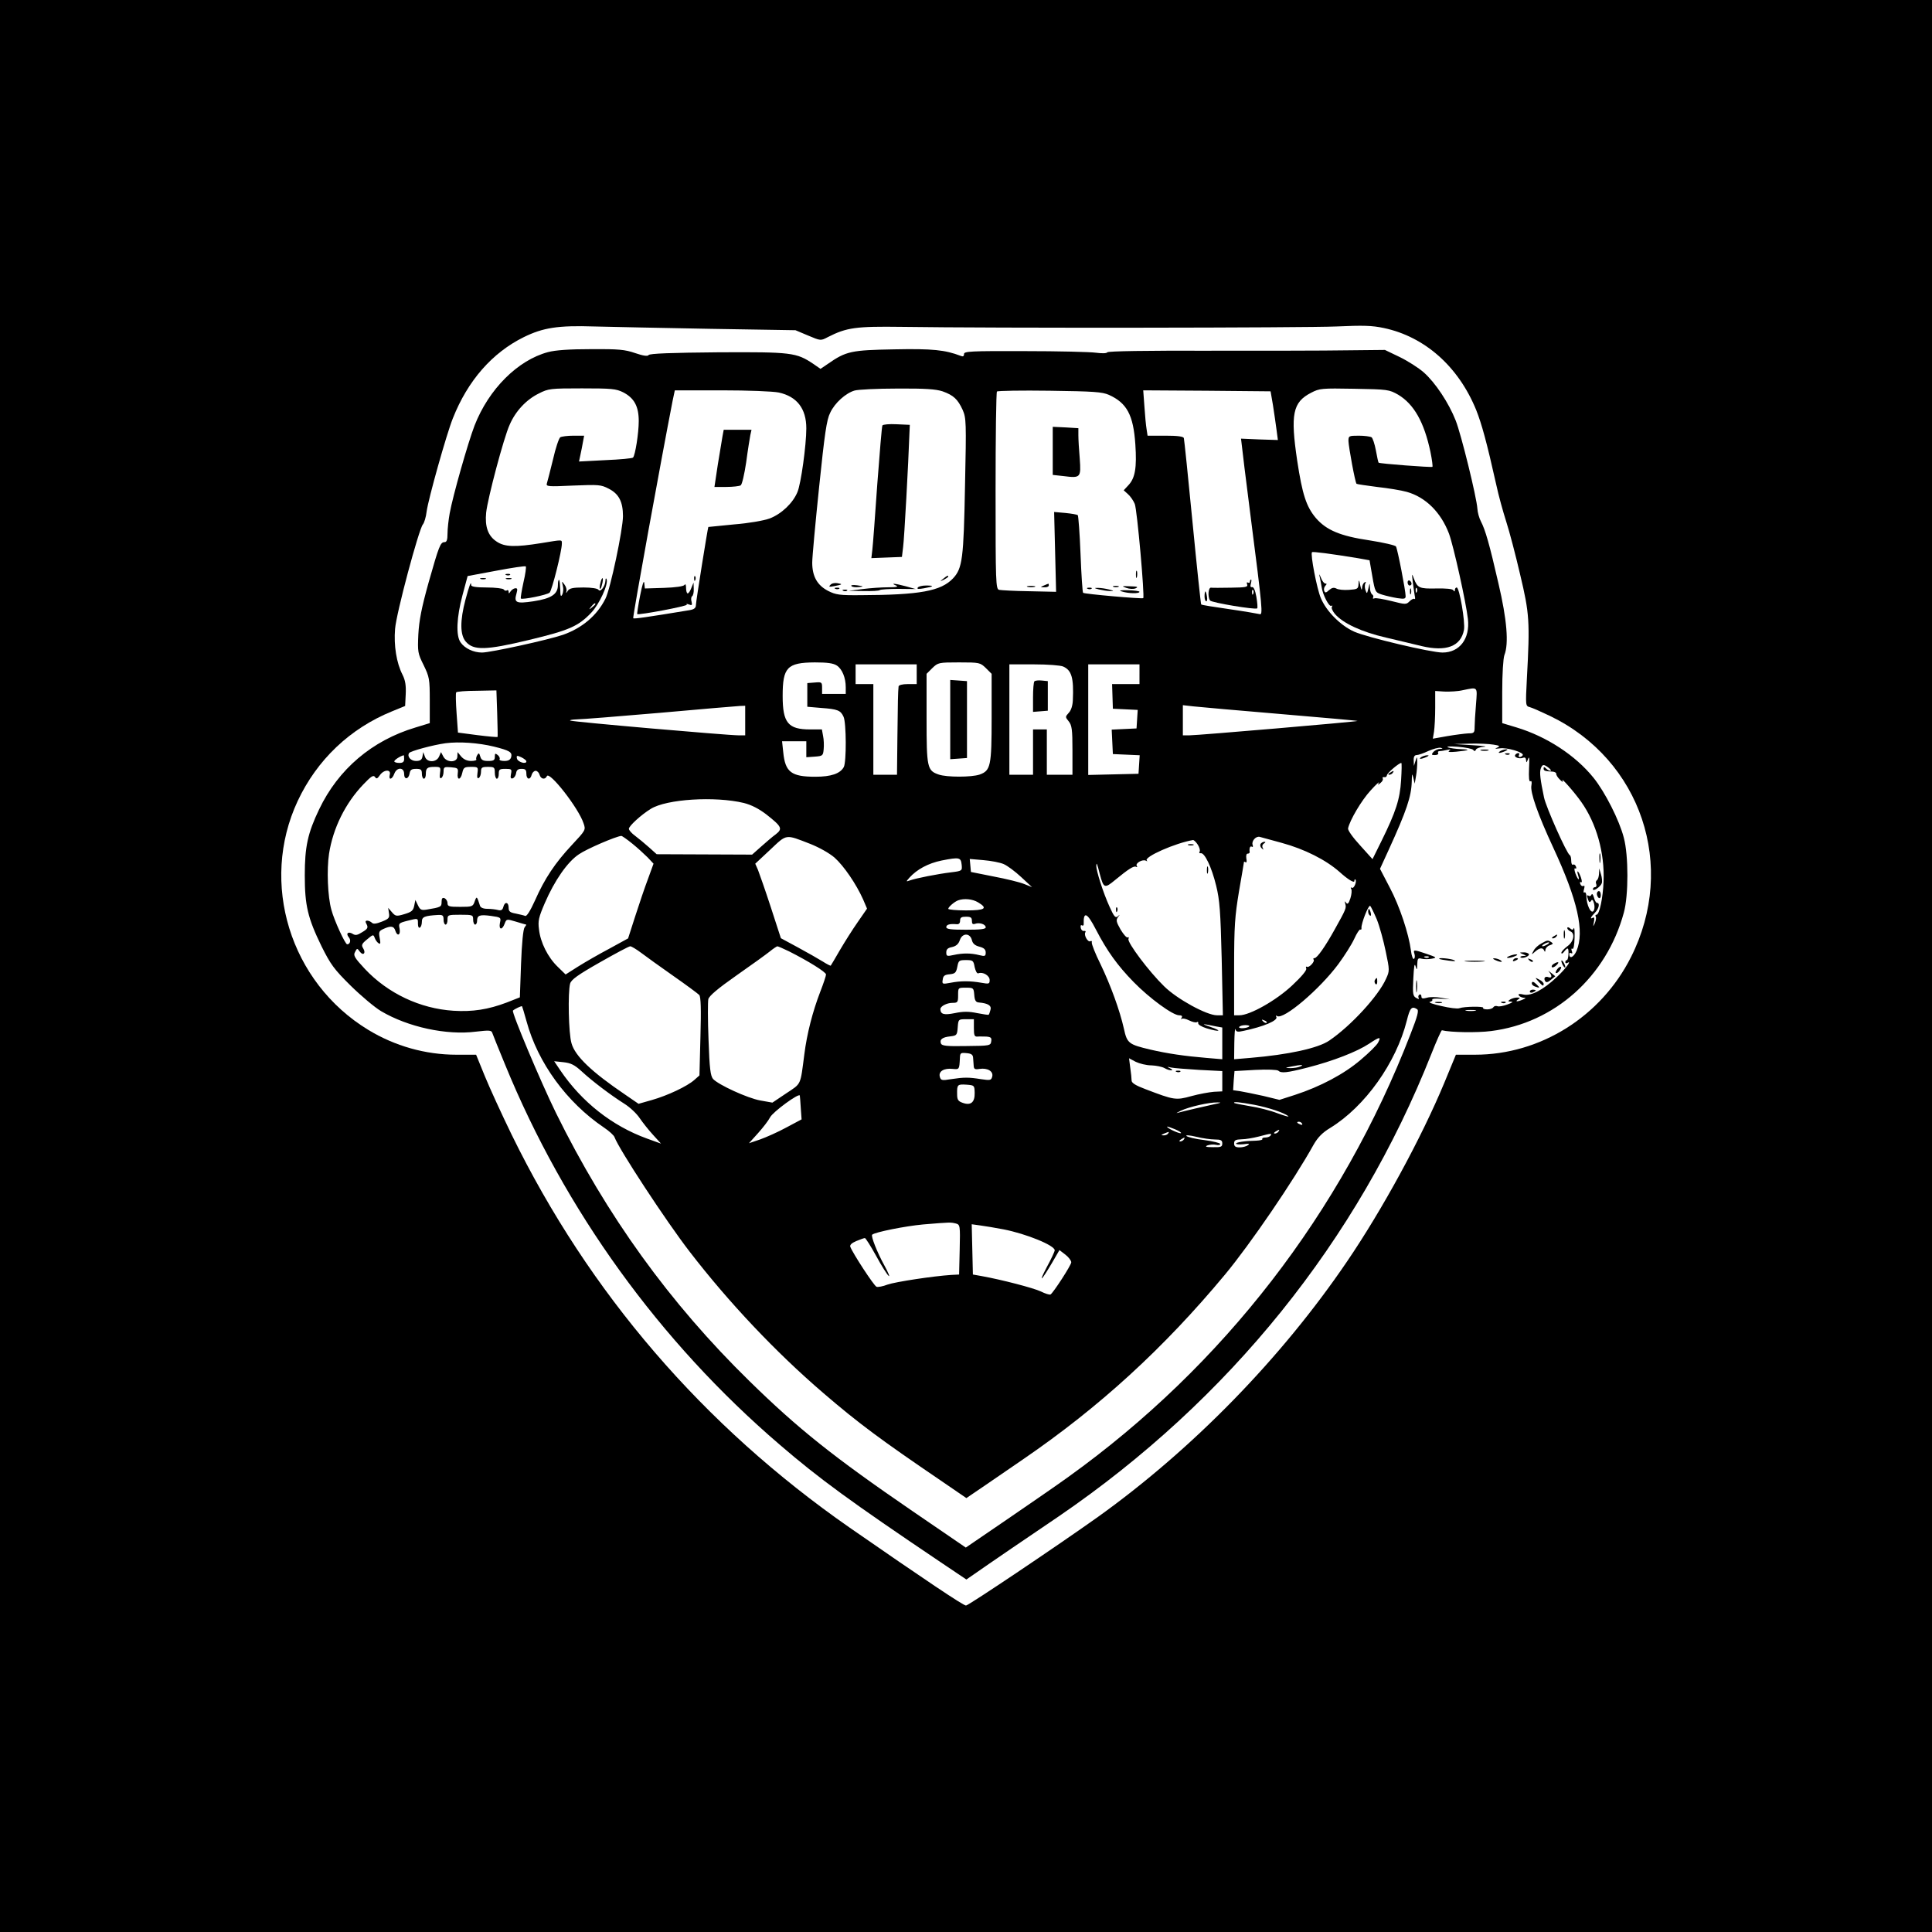 <?xml version="1.0" standalone="no"?>
<!DOCTYPE svg PUBLIC "-//W3C//DTD SVG 20010904//EN"
 "http://www.w3.org/TR/2001/REC-SVG-20010904/DTD/svg10.dtd">
<svg version="1.0" xmlns="http://www.w3.org/2000/svg"
 width="980pt" height="980pt" viewBox="0 0 980 980"
 preserveAspectRatio="xMidYMid meet">
<g transform="translate(0,980) scale(0.1,-0.1)"
fill="#000000" stroke="none">
<path d="M0 4900 l0 -4900 4900 0 4900 0 0 4900 0 4900 -4900 0 -4900 0 0
-4900z m3605 3232 l430 -7 64 -27 c64 -27 64 -27 100 -8 96 49 143 55 374 52
458 -7 2050 -5 2207 2 134 6 179 5 240 -8 207 -44 378 -195 468 -416 28 -71
53 -161 102 -380 11 -52 34 -135 50 -185 16 -49 48 -171 71 -270 47 -197 50
-237 34 -528 -7 -137 -7 -138 15 -144 12 -3 59 -24 103 -45 462 -223 643 -762
410 -1223 -152 -302 -460 -495 -791 -495 l-97 0 -59 -143 c-116 -279 -314
-643 -494 -907 -333 -490 -782 -950 -1262 -1294 -205 -146 -656 -449 -670
-450 -14 0 -208 130 -590 395 -743 517 -1322 1190 -1715 1994 -51 105 -112
238 -136 297 l-44 108 -100 0 c-157 0 -312 44 -447 126 -397 241 -552 746
-358 1161 98 209 265 368 479 455 l66 27 3 60 c2 44 -2 70 -16 98 -31 60 -45
149 -38 233 6 79 120 504 141 530 7 8 16 38 19 65 9 66 101 393 133 473 76
192 200 333 360 412 98 48 173 60 358 54 88 -2 354 -8 590 -12z"/>
<path d="M2780 8014 c-154 -41 -301 -188 -373 -373 -33 -86 -110 -356 -126
-445 -6 -33 -11 -79 -11 -103 0 -31 -4 -43 -15 -43 -21 0 -28 -18 -81 -205
-36 -129 -48 -192 -52 -263 -4 -88 -3 -96 27 -156 29 -60 31 -70 31 -179 l0
-115 -72 -22 c-221 -66 -392 -212 -489 -415 -58 -121 -73 -190 -73 -335 0
-153 15 -216 85 -360 46 -92 63 -116 148 -200 53 -52 122 -110 154 -129 137
-81 332 -123 481 -104 68 8 79 7 83 -6 3 -9 32 -81 65 -161 302 -738 784
-1406 1393 -1928 200 -172 357 -287 819 -598 l128 -86 42 29 c22 16 106 73
186 128 80 54 188 128 240 163 865 591 1516 1399 1891 2347 26 66 50 119 53
119 43 -11 180 -13 249 -4 322 40 586 276 674 601 24 87 24 289 0 379 -23 90
-96 233 -154 305 -92 114 -238 209 -390 255 l-73 22 0 158 c0 93 5 170 11 187
23 58 13 180 -30 363 -46 201 -67 273 -89 315 -9 17 -17 46 -18 65 -4 59 -82
376 -110 447 -35 89 -103 192 -162 244 -26 23 -81 58 -122 78 l-75 36 -195 -2
c-107 -2 -423 -2 -701 -2 -309 1 -509 -2 -512 -8 -4 -6 -28 -6 -59 -2 -29 4
-191 8 -360 8 -277 1 -308 -1 -308 -15 0 -11 -5 -14 -17 -9 -79 30 -142 37
-337 33 -218 -4 -244 -9 -337 -74 l-37 -25 -36 25 c-87 58 -109 61 -485 59
-232 -2 -347 -6 -351 -14 -5 -7 -27 -4 -68 10 -52 18 -85 21 -224 20 -110 0
-181 -5 -218 -15z m381 -204 c56 -29 79 -71 79 -146 0 -61 -18 -174 -29 -185
-3 -4 -66 -10 -140 -13 l-134 -7 7 33 c4 18 10 48 13 66 l6 32 -54 0 c-30 0
-60 -4 -67 -8 -7 -5 -24 -55 -37 -113 -14 -57 -28 -112 -31 -121 -5 -16 5 -17
133 -11 129 5 141 5 181 -16 51 -26 72 -66 72 -139 0 -67 -64 -371 -89 -419
-43 -86 -119 -149 -215 -183 -76 -26 -368 -90 -411 -90 -43 0 -88 21 -109 52
-24 34 -20 127 10 239 l26 97 145 27 c79 15 146 25 150 22 3 -3 -2 -40 -12
-82 -9 -42 -15 -78 -13 -81 8 -7 133 18 146 30 12 12 62 211 62 248 0 22 6 21
-105 3 -131 -21 -185 -20 -226 8 -44 29 -60 76 -53 147 8 73 89 379 119 445
30 70 85 128 148 159 49 25 59 26 219 26 150 0 173 -2 209 -20z m1620 5 c56
-20 77 -40 102 -94 18 -42 19 -59 12 -385 -7 -370 -13 -419 -61 -470 -61 -64
-167 -84 -469 -85 -106 -1 -126 2 -165 22 -54 28 -80 73 -80 143 0 28 16 201
35 384 28 270 38 341 56 376 23 50 79 100 124 113 17 5 114 10 216 10 143 1
196 -3 230 -14z m2311 -17 c80 -48 132 -139 164 -291 8 -39 12 -72 10 -75 -5
-4 -267 16 -273 21 -2 2 -8 30 -14 63 -6 32 -16 62 -22 66 -7 4 -36 8 -64 8
-51 0 -53 -1 -53 -27 1 -31 34 -211 41 -217 2 -2 49 -9 104 -16 55 -6 123 -17
151 -25 96 -27 173 -104 214 -212 23 -62 87 -351 96 -433 11 -100 -42 -170
-129 -170 -58 0 -383 77 -448 106 -69 31 -141 103 -169 170 -20 46 -54 223
-45 233 5 4 96 -8 231 -30 l61 -11 14 -81 c14 -80 15 -82 49 -93 19 -6 54 -14
78 -18 35 -5 42 -4 42 10 0 28 -41 239 -49 252 -3 6 -64 20 -134 31 -149 22
-219 52 -272 113 -49 58 -69 120 -95 291 -35 236 -23 297 71 345 42 22 53 23
219 20 170 -3 176 -4 222 -30z m-3142 11 c92 -20 140 -81 140 -182 0 -84 -27
-281 -45 -323 -23 -56 -81 -111 -141 -134 -31 -11 -105 -24 -180 -30 -71 -7
-130 -13 -131 -13 -3 -4 -63 -378 -63 -396 0 -15 -9 -22 -32 -26 -219 -36
-281 -45 -286 -41 -4 5 142 807 200 1104 l11 52 238 0 c134 0 260 -5 289 -11z
m1675 -12 c91 -41 124 -102 134 -251 8 -118 -1 -171 -35 -207 l-24 -26 21 -19
c12 -10 28 -33 35 -50 12 -28 51 -471 43 -478 -6 -5 -300 21 -305 27 -3 2 -9
91 -13 196 -4 105 -11 194 -14 198 -4 3 -32 8 -63 11 l-57 5 5 -202 5 -203
-136 3 c-75 1 -144 5 -153 7 -17 4 -18 36 -18 501 0 274 3 501 7 505 4 4 125
6 268 4 223 -3 266 -6 300 -21z m832 -52 c6 -38 14 -94 18 -124 l7 -53 -94 3
-93 4 3 -25 c1 -14 22 -185 47 -380 59 -459 62 -492 44 -485 -8 2 -77 14 -153
25 -76 11 -141 21 -143 24 -2 2 -22 190 -44 417 -22 228 -42 420 -44 427 -3 8
-31 12 -94 12 l-90 0 -5 33 c-3 17 -8 69 -11 115 l-6 82 323 -2 323 -3 12 -70z
m-2212 -1321 c27 -18 45 -62 45 -110 l0 -34 -60 0 -60 0 0 31 c0 29 -2 30 -37
27 l-38 -3 0 -60 0 -60 70 -6 c84 -6 99 -12 114 -45 14 -31 15 -229 1 -255
-18 -33 -64 -49 -144 -49 -122 0 -153 23 -163 124 l-6 56 62 0 61 0 0 -41 0
-40 43 3 c40 3 42 5 45 37 2 19 1 50 -3 68 l-6 33 -60 0 c-112 0 -139 34 -139
170 0 145 23 169 163 170 63 0 94 -4 112 -16z m756 -13 l29 -29 0 -222 c0
-246 -5 -269 -61 -289 -41 -14 -167 -14 -207 0 -59 20 -62 35 -62 284 l0 227
29 29 c29 28 32 29 136 29 104 0 107 -1 136 -29z m-351 -31 l0 -50 -45 0 c-28
0 -46 -5 -47 -12 -3 -27 -4 -79 -6 -260 l-2 -188 -60 0 -60 0 0 230 0 230 -45
0 -45 0 0 50 0 50 155 0 155 0 0 -50z m743 39 c43 -19 54 -58 49 -170 -1 -28
-9 -53 -21 -65 -18 -20 -18 -21 0 -43 16 -20 19 -41 19 -147 l0 -124 -65 0
-65 0 0 115 0 115 -35 0 -35 0 0 -115 0 -115 -60 0 -60 0 0 280 0 280 125 0
c70 0 135 -5 148 -11z m387 -39 l0 -50 -69 0 -70 0 2 -62 2 -63 63 -3 63 -3
-3 -47 -3 -47 -63 -3 -63 -3 3 -62 3 -62 68 -3 68 -3 -3 -47 -3 -47 -127 -3
-128 -3 0 281 0 280 130 0 130 0 0 -50z m1707 -152 c-4 -46 -7 -98 -7 -115 0
-30 -3 -33 -32 -33 -18 -1 -66 -7 -107 -14 l-73 -13 6 36 c3 20 6 74 6 121 l0
85 47 -3 c27 -1 68 1 93 7 78 16 74 20 67 -71z m-4965 -47 c2 -64 3 -117 2
-119 -1 -2 -47 2 -102 9 l-99 13 -7 98 c-4 54 -5 102 -2 106 2 4 49 8 104 8
l100 2 4 -117z m1258 -36 l0 -75 -33 0 c-56 0 -850 69 -855 75 -3 3 12 5 34 6
21 0 210 15 419 33 209 19 392 34 408 35 l27 1 0 -75z m2717 33 c216 -18 391
-34 389 -35 -4 -4 -810 -73 -853 -73 l-33 0 0 76 0 77 53 -6 c28 -3 228 -21
444 -39z m-3992 -165 c80 -20 94 -28 88 -53 -4 -14 -14 -20 -35 -20 -16 0 -27
4 -24 9 3 5 -1 14 -9 21 -13 10 -15 9 -15 -9 0 -17 -6 -21 -34 -21 -26 0 -35
5 -40 23 -5 18 -8 19 -15 7 -5 -8 -7 -18 -5 -22 3 -4 -9 -8 -26 -8 -21 0 -38
8 -51 23 l-18 22 -1 -22 c0 -32 -54 -33 -71 -1 l-12 23 -10 -23 c-14 -31 -62
-31 -72 1 l-8 22 -4 -22 c-3 -17 -11 -23 -33 -23 -26 0 -46 22 -35 40 6 10
120 41 185 50 69 9 167 2 245 -17z m5070 10 c32 -5 36 -8 20 -15 -15 -6 -12
-7 12 -4 36 6 126 -21 117 -35 -3 -5 -10 -9 -15 -9 -6 0 -7 5 -4 10 3 6 2 10
-4 10 -5 0 -12 -4 -15 -9 -8 -12 20 -22 39 -15 10 4 15 0 16 -12 1 -15 3 -13
10 6 6 17 8 3 5 -47 -2 -47 0 -70 7 -66 6 4 8 -4 5 -21 -7 -34 32 -146 111
-316 124 -267 159 -425 118 -523 -15 -34 -37 -43 -37 -16 0 6 4 7 10 4 6 -4 7
1 3 11 -4 10 -2 15 3 11 6 -3 10 20 11 56 1 34 -1 56 -4 49 -4 -10 -8 -10 -19
-1 -8 7 -14 7 -14 1 0 -5 7 -12 15 -16 26 -10 18 -53 -15 -76 -16 -12 -30 -27
-30 -33 0 -7 7 -4 14 6 19 24 23 21 22 -13 -1 -16 -4 -30 -8 -30 -5 0 -8 -5
-8 -11 0 -5 5 -7 11 -3 24 15 -11 -32 -54 -72 -69 -65 -130 -97 -168 -89 -22
5 -29 4 -25 -4 4 -6 15 -11 24 -12 14 0 13 -2 -3 -9 -27 -12 -43 -12 -25 0 12
8 12 10 -5 10 -11 0 -27 -5 -35 -10 -12 -8 -12 -10 5 -11 13 0 6 -5 -18 -14
-21 -8 -44 -12 -51 -9 -8 3 -17 1 -21 -5 -3 -6 -17 -11 -31 -11 -14 0 -23 3
-21 8 6 8 -96 7 -120 -2 -9 -4 -50 1 -92 11 -42 9 -68 19 -58 21 9 2 15 7 12
12 -2 4 17 6 43 4 l47 -3 -45 8 c-25 4 -57 5 -72 0 -22 -6 -28 -4 -28 7 0 8
-5 12 -10 9 -6 -4 -7 -11 -4 -17 4 -7 0 -7 -12 0 -17 9 -19 20 -15 98 3 61 6
81 11 64 7 -23 8 -22 9 9 1 29 4 33 22 28 12 -3 35 -3 51 0 28 5 26 7 -24 24
-67 23 -71 23 -63 0 3 -11 2 -22 -3 -25 -5 -3 -12 16 -15 42 -11 85 -57 225
-108 321 l-49 94 44 96 c91 199 115 271 117 346 1 42 2 45 8 20 l7 -30 7 40
c4 22 6 54 6 70 -1 29 -1 30 -9 5 l-8 -25 -1 28 c-1 18 4 27 15 27 8 0 35 9
60 21 25 11 53 18 62 16 13 -4 11 -5 -4 -6 -12 0 -27 -8 -34 -16 -10 -13 -9
-15 9 -15 12 0 19 5 16 10 -3 6 0 10 7 10 7 0 24 3 38 6 18 4 21 3 11 -4 -9
-7 2 -8 35 -5 68 7 77 11 24 13 -25 1 -54 5 -65 9 -11 5 10 6 50 3 39 -3 74
-10 78 -16 6 -8 10 -7 14 2 2 6 21 13 41 14 21 1 -6 5 -58 8 l-95 6 80 2 c44
1 98 -1 120 -5z m-5525 -73 c0 -15 -7 -20 -25 -20 -14 0 -25 4 -25 8 0 7 30
27 48 31 1 1 2 -8 2 -19z m620 -12 c0 -17 -45 -3 -48 15 -3 15 0 16 22 6 14
-7 26 -16 26 -21z m4437 -96 c-6 -96 -26 -159 -100 -309 l-45 -91 -63 70 c-37
40 -63 77 -61 86 9 42 68 142 114 192 27 30 47 48 42 40 -7 -13 -5 -13 9 -1 9
7 14 17 11 22 -3 5 0 8 7 7 7 -2 13 2 14 9 0 11 61 63 73 63 3 0 2 -39 -1 -88z
m749 63 c10 -8 14 -15 9 -15 -6 0 -16 5 -23 12 -9 9 -12 9 -12 0 0 -12 6 -14
45 -16 11 -1 19 -5 19 -11 -1 -5 7 -19 19 -30 12 -12 17 -14 13 -5 -11 22 60
-58 95 -108 77 -109 119 -258 113 -403 -3 -83 -21 -169 -36 -169 -5 0 -7 -4
-4 -9 4 -5 1 -20 -4 -33 -10 -21 -10 -21 -5 5 4 19 2 26 -5 22 -17 -10 -11 4
10 25 20 20 27 50 11 50 -5 0 -12 12 -16 28 -4 15 -10 21 -12 14 -3 -6 -9 -10
-14 -6 -11 6 -11 2 -3 -21 5 -13 9 -14 15 -4 5 9 10 4 15 -15 4 -16 2 -32 -4
-38 -13 -13 -34 32 -35 74 0 15 -5 25 -10 21 -5 -3 -6 4 -2 17 4 14 3 20 -3
16 -5 -3 -13 1 -16 10 -3 8 -2 12 4 9 5 -3 5 7 -1 25 -12 33 -24 42 -14 10 10
-32 -2 -23 -14 10 -6 18 -6 28 -1 25 6 -3 7 1 4 9 -3 9 -10 13 -15 10 -5 -3
-9 6 -9 20 0 13 -3 26 -7 28 -15 6 -121 244 -131 293 -19 90 -23 126 -17 145
8 24 15 25 41 5z m-5624 -26 c-3 -22 -1 -30 7 -25 6 4 11 18 11 32 0 23 3 25
38 22 34 -3 37 -5 34 -30 -5 -38 15 -36 23 2 6 27 11 30 44 30 36 0 37 -1 33
-31 -3 -22 -1 -30 7 -25 6 4 11 18 11 32 0 21 5 24 35 24 32 0 35 -2 35 -30 0
-16 5 -30 10 -30 6 0 10 11 10 25 0 22 4 25 34 25 31 0 33 -2 28 -26 -4 -20
-1 -25 9 -22 8 3 15 14 17 26 2 16 10 22 28 22 19 0 24 -5 24 -25 0 -30 20
-33 27 -5 3 11 12 20 20 20 8 0 17 -9 20 -20 6 -22 28 -27 37 -7 12 28 161
-162 186 -239 12 -34 11 -35 -59 -110 -85 -91 -138 -170 -187 -281 -24 -53
-42 -82 -50 -79 -7 3 -29 8 -48 12 -29 5 -36 11 -36 30 0 29 -20 32 -27 3 -4
-15 -11 -19 -27 -15 -11 3 -36 6 -54 6 -20 0 -34 6 -37 15 -16 50 -17 51 -27
23 -9 -27 -13 -28 -74 -28 -56 0 -64 2 -64 19 0 10 -7 21 -15 25 -11 4 -15 -1
-15 -19 0 -25 -3 -27 -76 -39 -27 -4 -33 -1 -44 22 l-13 27 -6 -30 c-5 -24
-13 -31 -50 -42 -40 -12 -45 -11 -63 10 l-19 22 4 -27 c4 -24 -1 -29 -36 -43
-28 -11 -43 -13 -50 -6 -6 6 -17 11 -24 11 -10 0 -11 -5 -3 -19 8 -16 5 -23
-22 -39 -25 -16 -35 -18 -49 -9 -23 14 -36 2 -20 -17 13 -15 7 -36 -8 -36 -10
0 -66 122 -80 175 -19 67 -24 205 -12 284 20 130 83 257 174 352 39 41 51 49
59 38 7 -11 12 -10 25 9 20 29 58 31 50 2 -7 -29 12 -25 23 5 13 35 50 34 50
-1 0 -31 23 -28 28 4 3 17 10 22 33 22 24 0 29 -4 29 -25 0 -14 5 -25 10 -25
6 0 10 11 10 23 0 31 7 37 45 37 30 0 31 -2 27 -31z m1541 -152 c39 -10 76
-29 114 -58 79 -62 84 -73 48 -101 -17 -12 -50 -41 -75 -63 l-45 -40 -242 1
-242 1 -39 35 c-21 19 -53 45 -70 58 -18 13 -32 29 -32 36 0 14 62 71 111 101
80 50 326 65 472 30z m-566 -206 c26 -21 61 -53 78 -70 l30 -32 -28 -77 c-16
-42 -45 -128 -65 -190 l-36 -112 -95 -52 c-53 -28 -124 -69 -159 -91 l-63 -40
-40 39 c-50 48 -88 124 -95 190 -6 43 -1 62 29 132 50 116 116 211 174 249 39
27 188 91 215 93 3 0 28 -17 55 -39z m904 -2 c45 -18 95 -46 122 -69 48 -43
110 -134 145 -212 l20 -47 -47 -68 c-26 -37 -67 -102 -91 -143 -24 -41 -44
-76 -46 -78 -1 -2 -19 7 -41 21 -21 13 -77 45 -125 71 l-87 47 -51 157 c-28
86 -58 171 -65 189 l-14 32 76 71 c86 81 75 79 204 29z m2389 6 c118 -32 226
-87 295 -148 42 -38 75 -58 75 -46 0 7 2 10 5 8 9 -9 -7 -49 -18 -42 -6 3 -7
1 -3 -6 4 -6 2 -28 -4 -47 -9 -28 -15 -33 -22 -23 -7 10 -8 9 -4 -6 6 -21 3
-28 -54 -130 -47 -85 -89 -145 -102 -145 -6 0 -8 -3 -5 -7 9 -9 -23 -44 -34
-37 -5 3 -6 -1 -3 -9 3 -9 -24 -41 -72 -86 -81 -76 -214 -151 -267 -151 l-27
0 0 243 c0 211 4 260 25 387 14 80 25 146 25 148 0 2 4 1 9 -2 4 -3 6 6 3 19
-2 15 0 25 7 25 6 0 10 3 10 8 -3 19 2 33 11 27 5 -3 7 0 4 9 -7 19 16 46 36
41 8 -2 58 -16 110 -30z m-424 -10 c8 -13 13 -29 9 -35 -4 -6 -1 -9 6 -8 19 4
55 -70 78 -165 18 -73 22 -130 28 -371 l6 -286 -30 0 c-52 0 -202 82 -268 147
-78 76 -187 222 -181 240 3 8 2 11 -4 8 -5 -3 -21 15 -36 40 -22 39 -24 48
-13 63 11 14 11 15 -1 4 -12 -10 -19 -2 -42 49 -32 70 -68 183 -67 208 1 19 4
11 18 -44 19 -71 24 -73 77 -29 68 56 96 74 107 67 6 -3 7 -1 3 5 -8 14 30 35
47 26 6 -4 9 -3 4 1 -16 18 145 89 235 104 4 0 15 -10 24 -24z m-1198 -101 c3
-31 3 -32 -55 -39 -66 -8 -178 -30 -208 -41 -20 -7 -20 -7 -2 14 38 42 95 73
163 87 91 18 98 16 102 -21z m213 3 c19 -8 59 -38 89 -66 l55 -51 -40 16 c-22
9 -91 26 -155 38 l-115 23 -3 33 -3 33 69 -6 c38 -3 85 -12 103 -20z m-130
-194 c52 -31 36 -41 -61 -41 -49 0 -90 4 -90 8 0 9 31 36 50 43 30 11 73 7
101 -10z m2023 -87 c14 -35 34 -108 45 -162 20 -95 20 -99 2 -138 -38 -87
-179 -240 -288 -314 -56 -39 -209 -72 -400 -88 l-83 -7 1 84 c1 46 3 77 6 68
3 -13 11 -15 41 -8 101 21 177 53 166 71 -4 7 -3 8 4 4 33 -20 217 137 311
264 31 42 67 99 80 127 13 29 27 50 31 48 4 -3 7 1 6 8 -2 21 35 117 44 112 4
-3 19 -34 34 -69z m-4734 -1 c0 -14 5 -25 10 -25 6 0 10 11 10 25 0 24 2 25
65 25 63 0 65 -1 65 -25 0 -14 5 -25 10 -25 6 0 10 9 10 19 0 28 13 33 71 25
50 -7 51 -8 45 -35 -7 -36 11 -39 24 -4 9 24 10 24 57 10 26 -8 50 -15 52 -15
2 0 -2 -6 -8 -14 -7 -9 -14 -78 -18 -185 l-6 -170 -66 -26 c-95 -36 -174 -48
-271 -42 -170 11 -332 88 -449 212 -53 57 -60 69 -50 86 10 20 11 20 24 2 17
-23 33 -8 17 17 -10 16 -7 23 20 45 31 26 32 26 39 7 4 -11 13 -23 20 -27 9
-6 10 1 5 27 -6 31 -3 36 19 46 37 17 53 15 60 -8 10 -32 28 -24 22 9 -6 27
-4 29 38 40 57 14 55 15 55 -15 0 -14 4 -23 10 -19 6 3 10 17 10 30 0 24 13
30 83 34 23 1 27 -3 27 -24z m3309 -50 c57 -110 110 -183 191 -266 81 -83 199
-169 231 -169 13 0 18 -4 13 -12 -4 -7 -4 -10 1 -6 4 4 21 0 37 -8 16 -8 33
-12 39 -9 5 4 8 1 7 -5 -2 -7 17 -18 42 -26 67 -20 84 -15 20 7 -51 17 -46 18
31 2 l29 -5 0 -81 0 -80 -82 7 c-109 9 -197 22 -283 42 -110 26 -118 32 -134
106 -21 93 -67 220 -119 328 -26 52 -45 101 -44 109 2 7 -1 10 -7 7 -12 -8
-34 30 -26 44 4 6 1 9 -6 8 -7 -2 -15 5 -17 16 -2 10 0 16 6 12 5 -3 10 0 9 7
-2 67 18 58 62 -28z m-629 44 c0 -15 4 -19 16 -15 22 8 54 -2 54 -18 0 -9 -27
-12 -100 -12 -76 0 -100 3 -100 13 0 13 17 18 53 15 11 -1 17 5 17 18 0 16 7
20 30 20 24 0 30 -4 30 -21z m0 -98 c4 -17 15 -27 38 -33 23 -6 32 -14 32 -30
0 -18 -4 -20 -32 -13 -43 11 -84 11 -130 1 -35 -8 -38 -6 -38 13 0 16 8 23 29
27 21 5 33 15 40 36 13 37 52 36 61 -1z m-1678 -64 c24 -18 97 -71 163 -117
66 -46 125 -90 132 -97 8 -10 10 -70 6 -211 l-5 -197 -26 -23 c-36 -32 -135
-79 -216 -102 l-67 -19 -67 46 c-170 115 -255 196 -273 261 -15 50 -19 258 -7
303 6 20 39 44 150 107 79 45 148 82 155 82 6 0 31 -15 55 -33z m751 7 c99
-50 187 -105 187 -117 0 -7 -13 -46 -29 -87 -39 -101 -68 -214 -81 -318 -21
-161 -14 -146 -92 -198 l-70 -47 -62 11 c-65 12 -211 79 -239 109 -13 16 -18
51 -23 199 -4 100 -4 192 -1 206 5 17 47 53 144 121 76 53 152 108 168 121 17
14 34 25 38 26 4 0 31 -12 60 -26z m3244 -30 c-3 -3 -12 -4 -19 -1 -8 3 -5 6
6 6 11 1 17 -2 13 -5z m-2303 -50 c5 -21 12 -34 19 -31 23 9 57 -12 57 -34 0
-20 -3 -21 -42 -14 -58 10 -104 10 -156 0 -42 -8 -44 -7 -40 16 2 19 10 25 35
27 28 3 33 8 39 38 6 32 9 34 44 34 35 0 38 -2 44 -36z m-2 -141 c2 -28 8 -37
23 -38 47 -4 66 -16 59 -38 -3 -12 -7 -23 -9 -24 -1 -2 -27 2 -58 8 -43 9 -71
9 -114 0 -55 -11 -72 -6 -73 20 0 15 33 32 61 32 27 0 29 3 29 39 0 38 0 38
39 38 39 0 40 -1 43 -37z m-2271 -134 c57 -210 204 -411 392 -538 27 -18 51
-40 54 -49 23 -62 260 -424 382 -582 198 -257 435 -508 676 -715 179 -154 294
-239 594 -443 l133 -91 97 66 c53 36 139 95 191 131 387 265 713 563 1024 937
127 153 348 476 450 660 21 36 44 60 84 84 176 108 334 330 388 544 16 65 25
75 52 58 10 -6 3 -34 -33 -126 -350 -906 -950 -1682 -1735 -2246 -58 -42 -199
-139 -313 -217 l-208 -142 -272 186 c-400 274 -580 418 -825 658 -404 395
-726 841 -982 1361 -78 159 -227 513 -218 519 10 9 43 24 46 22 1 -2 12 -36
23 -77z m4812 54 c-13 -2 -33 -2 -45 0 -13 2 -3 4 22 4 25 0 35 -2 23 -4z
m-2543 -88 c0 -37 3 -44 18 -43 9 1 30 0 45 0 23 -2 28 -6 25 -24 -3 -22 -7
-23 -126 -24 -100 -2 -125 1 -129 13 -8 20 7 32 47 36 33 4 35 6 38 46 3 41 4
41 43 41 l39 0 0 -45z m1485 27 c-3 -3 -11 0 -18 7 -9 10 -8 11 6 5 10 -3 15
-9 12 -12z m-88 -18 c-10 -11 -58 -13 -51 -3 3 5 17 9 31 9 15 0 23 -3 20 -6z
m653 -83 c-6 -12 -45 -51 -88 -87 -84 -72 -205 -136 -334 -178 l-78 -25 -82
20 c-46 10 -99 21 -118 24 l-35 5 3 49 4 48 106 6 c60 3 111 1 116 -4 15 -14
43 -11 149 16 129 33 250 80 312 121 54 36 62 37 45 5z m-2054 -76 c1 -11 2
-29 3 -41 1 -17 6 -20 30 -16 40 6 71 -12 64 -39 -5 -19 -10 -20 -57 -13 -62
10 -86 10 -152 0 -47 -8 -52 -6 -57 13 -7 27 22 44 66 39 33 -3 33 -3 36 53 1
28 3 30 34 27 24 -2 32 -8 33 -23z m904 -39 c25 -1 55 -7 67 -14 12 -7 28 -12
35 -11 7 0 4 5 -7 10 -17 8 -17 9 5 4 14 -3 78 -8 143 -12 l117 -6 0 -52 0
-51 -42 -2 c-24 -2 -75 -11 -115 -22 -79 -22 -88 -20 -232 35 -51 19 -71 32
-71 44 0 10 -3 40 -7 66 l-6 47 34 -18 c19 -9 54 -18 79 -18z m-2890 -30 c55
-51 148 -121 216 -164 29 -18 64 -51 79 -74 15 -22 45 -60 68 -85 l40 -44 -72
26 c-176 64 -330 185 -439 346 l-31 46 47 -5 c37 -4 56 -13 92 -46z m3645 24
c-11 -5 -33 -8 -50 -8 -29 1 -29 1 5 8 49 10 69 10 45 0z m-1651 -134 c1 -48
-20 -65 -61 -50 -23 8 -28 16 -28 44 -1 49 2 51 48 48 40 -3 40 -4 41 -42z
m-882 -78 l4 -56 -77 -41 c-42 -23 -103 -50 -134 -61 l-56 -19 46 51 c26 29
53 64 61 80 14 28 147 125 151 111 1 -5 3 -33 5 -65z m2098 21 c-46 -10 -155
-35 -187 -44 -10 -3 -2 2 17 11 42 20 144 43 185 42 23 0 20 -2 -15 -9z m202
-3 c73 -14 154 -41 173 -58 5 -5 -19 2 -55 15 -36 14 -99 30 -140 36 -41 7
-76 14 -79 16 -8 8 25 5 101 -9z m243 -96 c3 -6 -1 -7 -9 -4 -18 7 -21 14 -7
14 6 0 13 -4 16 -10z m-615 -48 c-9 -3 -70 25 -70 33 0 2 18 -4 40 -13 21 -9
35 -18 30 -20z m495 8 c-3 -5 -12 -10 -18 -10 -7 0 -6 4 3 10 19 12 23 12 15
0z m-560 -10 c-3 -5 -14 -10 -23 -9 -14 0 -13 2 3 9 27 11 27 11 20 0z m238
-30 c30 0 37 -4 37 -20 0 -17 -6 -20 -47 -19 -36 0 -43 3 -28 9 11 4 30 6 43
3 12 -3 22 -1 22 4 0 5 -36 14 -81 20 -44 5 -85 15 -91 21 -5 5 15 4 49 -4 32
-8 75 -14 96 -14z m282 20 c-3 -5 -15 -10 -26 -10 -11 0 -18 -3 -16 -7 3 -5
-11 -8 -31 -9 -59 -1 -102 -8 -102 -15 0 -4 17 -5 38 -3 28 4 33 3 22 -5 -8
-6 -27 -11 -42 -11 -21 0 -28 5 -28 20 0 16 7 20 38 21 20 0 60 7 87 14 65 17
67 17 60 5z m-440 -20 c-3 -5 -12 -10 -18 -10 -7 0 -6 4 3 10 19 12 23 12 15
0z m-1157 -426 c22 -6 23 -9 20 -133 l-3 -126 -40 -2 c-92 -6 -283 -35 -323
-49 -23 -9 -49 -14 -56 -11 -13 5 -120 169 -133 203 -3 9 7 19 31 29 19 8 39
15 43 15 4 0 30 -41 57 -90 27 -50 56 -96 64 -102 7 -7 -2 17 -22 53 -37 67
-69 149 -62 156 13 13 170 44 258 52 143 12 140 11 166 5z m243 -30 c113 -22
259 -81 259 -106 0 -6 -18 -45 -41 -87 -45 -86 -26 -68 29 26 l36 62 30 -23
c17 -13 30 -31 30 -39 -1 -16 -91 -154 -105 -163 -5 -3 -27 4 -49 15 -38 18
-200 60 -300 78 l-45 8 -3 128 -3 127 43 -6 c24 -3 77 -12 119 -20z"/>
<path d="M2568 6883 c7 -3 16 -2 19 1 4 3 -2 6 -13 5 -11 0 -14 -3 -6 -6z"/>
<path d="M2438 6863 c6 -2 18 -2 25 0 6 3 1 5 -13 5 -14 0 -19 -2 -12 -5z"/>
<path d="M2568 6863 c6 -2 18 -2 25 0 6 3 1 5 -13 5 -14 0 -19 -2 -12 -5z"/>
<path d="M3046 6844 c-4 -14 -5 -28 -3 -31 3 -2 8 8 11 23 4 14 5 28 3 31 -3
2 -8 -8 -11 -23z"/>
<path d="M3071 6854 c-1 -28 -26 -60 -35 -46 -4 7 -35 12 -76 12 -55 0 -71 -4
-80 -17 -8 -13 -10 -13 -7 -3 3 9 -2 25 -10 35 -14 19 -14 19 -8 -7 4 -15 2
-34 -3 -44 -7 -13 -10 -8 -10 25 -1 24 -3 46 -6 49 -3 3 -6 -8 -6 -25 0 -47
-33 -69 -124 -83 -88 -13 -100 -8 -86 40 6 22 5 27 -7 26 -8 -1 -19 -9 -24
-17 -7 -11 -9 -11 -9 -1 0 7 -4 11 -9 7 -5 -3 -12 -1 -16 5 -3 5 -42 10 -86
10 -53 0 -79 4 -79 12 0 24 -9 0 -29 -74 -28 -106 -28 -179 2 -213 39 -45 101
-44 321 9 204 49 249 69 315 138 41 43 88 145 78 170 -3 7 -6 4 -6 -8z m-51
-118 c0 -2 -8 -10 -17 -17 -16 -13 -17 -12 -4 4 13 16 21 21 21 13z"/>
<path d="M4476 7642 c-3 -5 -14 -139 -26 -298 -11 -159 -22 -308 -25 -332 l-5
-43 78 3 77 3 6 50 c6 42 27 430 32 575 l2 45 -67 3 c-36 2 -69 -1 -72 -6z"/>
<path d="M4784 6864 c-18 -14 -18 -15 4 -4 12 6 22 13 22 15 0 8 -5 6 -26 -11z"/>
<path d="M4212 6833 c-10 -10 -6 -11 20 -6 42 8 44 10 15 15 -13 2 -29 -1 -35
-9z"/>
<path d="M4319 6827 c5 -5 21 -7 37 -5 27 3 26 4 -8 9 -22 3 -34 1 -29 -4z"/>
<path d="M4545 6830 c14 -6 3 -9 -40 -9 -33 0 -91 -4 -130 -9 l-70 -9 76 -1
c42 -1 79 1 82 5 4 3 46 6 94 6 l88 -1 -50 14 c-56 15 -81 17 -50 4z"/>
<path d="M4655 6819 c-5 -7 5 -8 32 -3 51 9 54 14 10 14 -20 0 -39 -5 -42 -11z"/>
<path d="M4238 6813 c7 -3 16 -2 19 1 4 3 -2 6 -13 5 -11 0 -14 -3 -6 -6z"/>
<path d="M4278 6803 c7 -3 16 -2 19 1 4 3 -2 6 -13 5 -11 0 -14 -3 -6 -6z"/>
<path d="M6695 6870 c3 -14 7 -35 9 -48 5 -38 38 -102 49 -95 6 3 7 1 3 -5 -4
-6 4 -23 16 -37 41 -47 136 -91 258 -119 63 -15 144 -34 180 -43 126 -30 200
-2 216 82 7 40 -23 215 -37 215 -5 0 -9 -6 -9 -12 0 -9 -3 -10 -8 -2 -4 7 -38
10 -87 9 -86 -2 -95 3 -113 50 -10 28 -11 27 -6 -15 3 -25 8 -56 10 -70 3 -14
3 -22 -1 -18 -4 3 -15 -2 -25 -12 -17 -17 -20 -17 -91 1 -41 10 -80 17 -87 14
-7 -3 -10 -1 -7 4 3 5 1 12 -5 16 -5 3 -11 18 -11 33 -1 27 -1 27 -8 -3 -7
-28 -7 -29 -15 -8 -4 13 -4 28 0 34 4 8 3 9 -4 5 -7 -4 -13 -17 -13 -29 -1
-14 -4 -9 -9 13 -6 31 -8 32 -9 8 -1 -25 -5 -27 -48 -30 -27 -2 -56 1 -65 7
-12 6 -22 4 -36 -8 -16 -15 -20 -15 -25 -4 -3 8 0 20 6 26 8 8 8 11 0 11 -6 0
-16 12 -22 28 -10 24 -11 24 -6 2z m492 -72 c-3 -8 -6 -5 -6 6 -1 11 2 17 5
13 3 -3 4 -12 1 -19z"/>
<path d="M7140 6846 c0 -9 5 -16 10 -16 6 0 10 4 10 9 0 6 -4 13 -10 16 -5 3
-10 -1 -10 -9z"/>
<path d="M7152 6800 c0 -14 2 -19 5 -12 2 6 2 18 0 25 -3 6 -5 1 -5 -13z"/>
<path d="M3665 7588 c-3 -18 -14 -84 -24 -145 l-17 -113 60 0 c34 0 66 4 73 8
7 4 19 57 28 117 8 61 18 122 21 138 l6 27 -71 0 -70 0 -6 -32z"/>
<path d="M3521 6864 c0 -11 3 -14 6 -6 3 7 2 16 -1 19 -3 4 -6 -2 -5 -13z"/>
<path d="M3247 6779 c-10 -50 -16 -93 -15 -94 9 -6 258 41 252 48 -5 4 0 5 10
1 16 -6 18 -4 14 14 -4 12 -2 25 3 28 5 3 9 20 8 37 l-1 32 -11 -27 c-6 -16
-14 -28 -19 -28 -4 0 -8 12 -8 28 0 16 -3 22 -8 15 -4 -7 -44 -13 -104 -15
l-97 -3 -3 28 c-2 17 -10 -8 -21 -64z"/>
<path d="M5340 7513 l0 -122 55 -6 c86 -11 89 -8 82 88 -4 45 -7 98 -7 119 l0
36 -65 4 -65 3 0 -122z"/>
<path d="M5762 6885 c0 -16 2 -22 5 -12 2 9 2 23 0 30 -3 6 -5 -1 -5 -18z"/>
<path d="M5295 6830 c-19 -8 -19 -9 3 -9 12 -1 22 4 22 9 0 6 -1 10 -2 9 -2 0
-12 -4 -23 -9z"/>
<path d="M5213 6823 c9 -2 25 -2 35 0 9 3 1 5 -18 5 -19 0 -27 -2 -17 -5z"/>
<path d="M5648 6823 c6 -2 18 -2 25 0 6 3 1 5 -13 5 -14 0 -19 -2 -12 -5z"/>
<path d="M5713 6818 c17 -6 37 -7 48 -2 15 7 7 9 -28 10 -44 2 -45 1 -20 -8z"/>
<path d="M5518 6813 c7 -3 16 -2 19 1 4 3 -2 6 -13 5 -11 0 -14 -3 -6 -6z"/>
<path d="M5575 6810 c17 -4 41 -8 55 -8 22 0 22 1 -5 8 -16 4 -41 8 -55 8 -22
0 -22 -1 5 -8z"/>
<path d="M5690 6800 c33 -11 90 -12 90 -2 0 4 -26 7 -58 8 -40 1 -49 -1 -32
-6z"/>
<path d="M6340 6849 c0 -5 -4 -7 -10 -4 -6 3 -7 -1 -4 -9 5 -14 -7 -16 -82
-17 -49 -1 -95 -1 -101 0 -14 2 -18 -46 -5 -65 7 -11 231 -48 239 -40 3 3 1
28 -4 58 -6 34 -14 52 -22 50 -8 -2 -10 4 -6 18 3 11 4 20 1 20 -3 0 -6 -5 -6
-11z m17 -61 c-3 -8 -6 -5 -6 6 -1 11 2 17 5 13 3 -3 4 -12 1 -19z"/>
<path d="M6110 6775 c0 -14 4 -25 9 -25 4 0 6 11 3 25 -2 14 -6 25 -8 25 -2 0
-4 -11 -4 -25z"/>
<path d="M4820 6150 l0 -201 43 3 42 3 0 195 0 195 -42 3 -43 3 0 -201z"/>
<path d="M5247 6344 c-4 -4 -7 -41 -7 -81 l0 -74 38 3 37 3 0 75 0 75 -30 3
c-17 2 -34 0 -38 -4z"/>
<path d="M7513 5993 c9 -2 25 -2 35 0 9 3 1 5 -18 5 -19 0 -27 -2 -17 -5z"/>
<path d="M7610 5990 c-18 -12 -2 -12 25 0 13 6 15 9 5 9 -8 0 -22 -4 -30 -9z"/>
<path d="M7638 5973 c7 -3 16 -2 19 1 4 3 -2 6 -13 5 -11 0 -14 -3 -6 -6z"/>
<path d="M7210 5960 c-18 -12 -2 -12 25 0 13 6 15 9 5 9 -8 0 -22 -4 -30 -9z"/>
<path d="M7932 5060 c0 -19 2 -27 5 -17 2 9 2 25 0 35 -3 9 -5 1 -5 -18z"/>
<path d="M7880 5050 c-9 -6 -10 -10 -3 -10 6 0 15 5 18 10 8 12 4 12 -15 0z"/>
<path d="M7818 5014 c-15 -8 -33 -24 -39 -37 -12 -21 -11 -21 8 -4 23 20 39
22 46 5 3 -8 6 -7 6 4 1 9 11 20 22 23 17 6 19 9 8 16 -18 11 -19 11 -51 -7z
m32 -4 c-8 -5 -19 -10 -25 -10 -5 0 -3 5 5 10 8 5 20 10 25 10 6 0 3 -5 -5
-10z"/>
<path d="M7725 4960 c19 -8 19 -9 1 -9 -11 -1 -17 -4 -13 -7 9 -9 48 6 42 17
-4 5 -16 9 -28 8 -21 0 -21 -1 -2 -9z"/>
<path d="M7655 4950 c-13 -5 -14 -9 -5 -9 8 0 24 4 35 9 13 5 14 9 5 9 -8 0
-24 -4 -35 -9z"/>
<path d="M7301 4936 c2 -2 24 -6 49 -9 30 -4 38 -3 25 3 -19 8 -83 14 -74 6z"/>
<path d="M7585 4930 c27 -12 43 -12 25 0 -8 5 -22 9 -30 9 -10 0 -8 -3 5 -9z"/>
<path d="M7675 4930 c-3 -6 1 -7 9 -4 18 7 21 14 7 14 -6 0 -13 -4 -16 -10z"/>
<path d="M7757 4929 c7 -7 15 -10 18 -7 3 3 -2 9 -12 12 -14 6 -15 5 -6 -5z"/>
<path d="M7438 4923 c23 -2 61 -2 85 0 23 2 4 4 -43 4 -47 0 -66 -2 -42 -4z"/>
<path d="M7920 4925 c0 -5 5 -17 10 -25 5 -8 10 -10 10 -5 0 6 -5 17 -10 25
-5 8 -10 11 -10 5z"/>
<path d="M7880 4910 c-8 -5 -11 -12 -8 -16 4 -3 14 1 23 10 18 17 9 21 -15 6z"/>
<path d="M7900 4885 c-7 -9 -11 -18 -8 -20 3 -3 11 1 18 10 7 9 11 18 8 20 -3
3 -11 -1 -18 -10z"/>
<path d="M7858 4870 c16 -19 15 -33 -3 -27 -17 7 -27 -4 -17 -20 5 -8 14 -6
29 7 l22 18 -22 18 c-12 10 -16 12 -9 4z"/>
<path d="M7183 4795 c0 -27 2 -38 4 -22 2 15 2 37 0 50 -2 12 -4 0 -4 -28z"/>
<path d="M7804 4821 c21 -23 26 -26 26 -11 0 5 -10 15 -22 21 -23 12 -23 12
-4 -10z"/>
<path d="M7770 4811 c0 -5 7 -12 16 -15 24 -9 27 -7 10 9 -17 17 -26 19 -26 6z"/>
<path d="M7760 4770 c0 -5 7 -7 15 -4 8 4 15 8 15 10 0 2 -7 4 -15 4 -8 0 -15
-4 -15 -10z"/>
<path d="M7283 4713 c9 -2 23 -2 30 0 6 3 -1 5 -18 5 -16 0 -22 -2 -12 -5z"/>
<path d="M7618 4713 c7 -3 16 -2 19 1 4 3 -2 6 -13 5 -11 0 -14 -3 -6 -6z"/>
<path d="M7050 5880 c-9 -6 -10 -10 -3 -10 6 0 15 5 18 10 8 12 4 12 -15 0z"/>
<path d="M8113 5445 c0 -22 2 -30 4 -17 2 12 2 30 0 40 -3 9 -5 -1 -4 -23z"/>
<path d="M8111 5368 c-1 -15 -5 -29 -11 -33 -5 -3 -7 -12 -3 -20 3 -8 0 -15
-6 -15 -6 0 -11 -5 -11 -10 0 -15 39 12 45 30 3 8 1 29 -4 45 l-9 30 -1 -27z"/>
<path d="M8100 5266 c0 -8 5 -18 10 -21 6 -3 10 3 10 14 0 12 -4 21 -10 21 -5
0 -10 -6 -10 -14z"/>
<path d="M6394 5519 c-3 -6 -1 -16 6 -22 10 -9 11 -9 5 2 -4 8 -2 17 6 22 9 6
10 9 2 9 -6 0 -15 -5 -19 -11z"/>
<path d="M6028 5513 c6 -2 18 -2 25 0 6 3 1 5 -13 5 -14 0 -19 -2 -12 -5z"/>
<path d="M6122 5385 c0 -16 2 -22 5 -12 2 9 2 23 0 30 -3 6 -5 -1 -5 -18z"/>
<path d="M5661 5184 c0 -11 3 -14 6 -6 3 7 2 16 -1 19 -3 4 -6 -2 -5 -13z"/>
<path d="M6940 5176 c0 -8 4 -17 9 -20 5 -4 7 3 4 14 -6 23 -13 26 -13 6z"/>
<path d="M6974 4829 c-3 -6 -2 -15 3 -20 5 -5 9 -1 9 11 0 23 -2 24 -12 9z"/>
<path d="M5968 4363 c7 -3 16 -2 19 1 4 3 -2 6 -13 5 -11 0 -14 -3 -6 -6z"/>
</g>
</svg>
